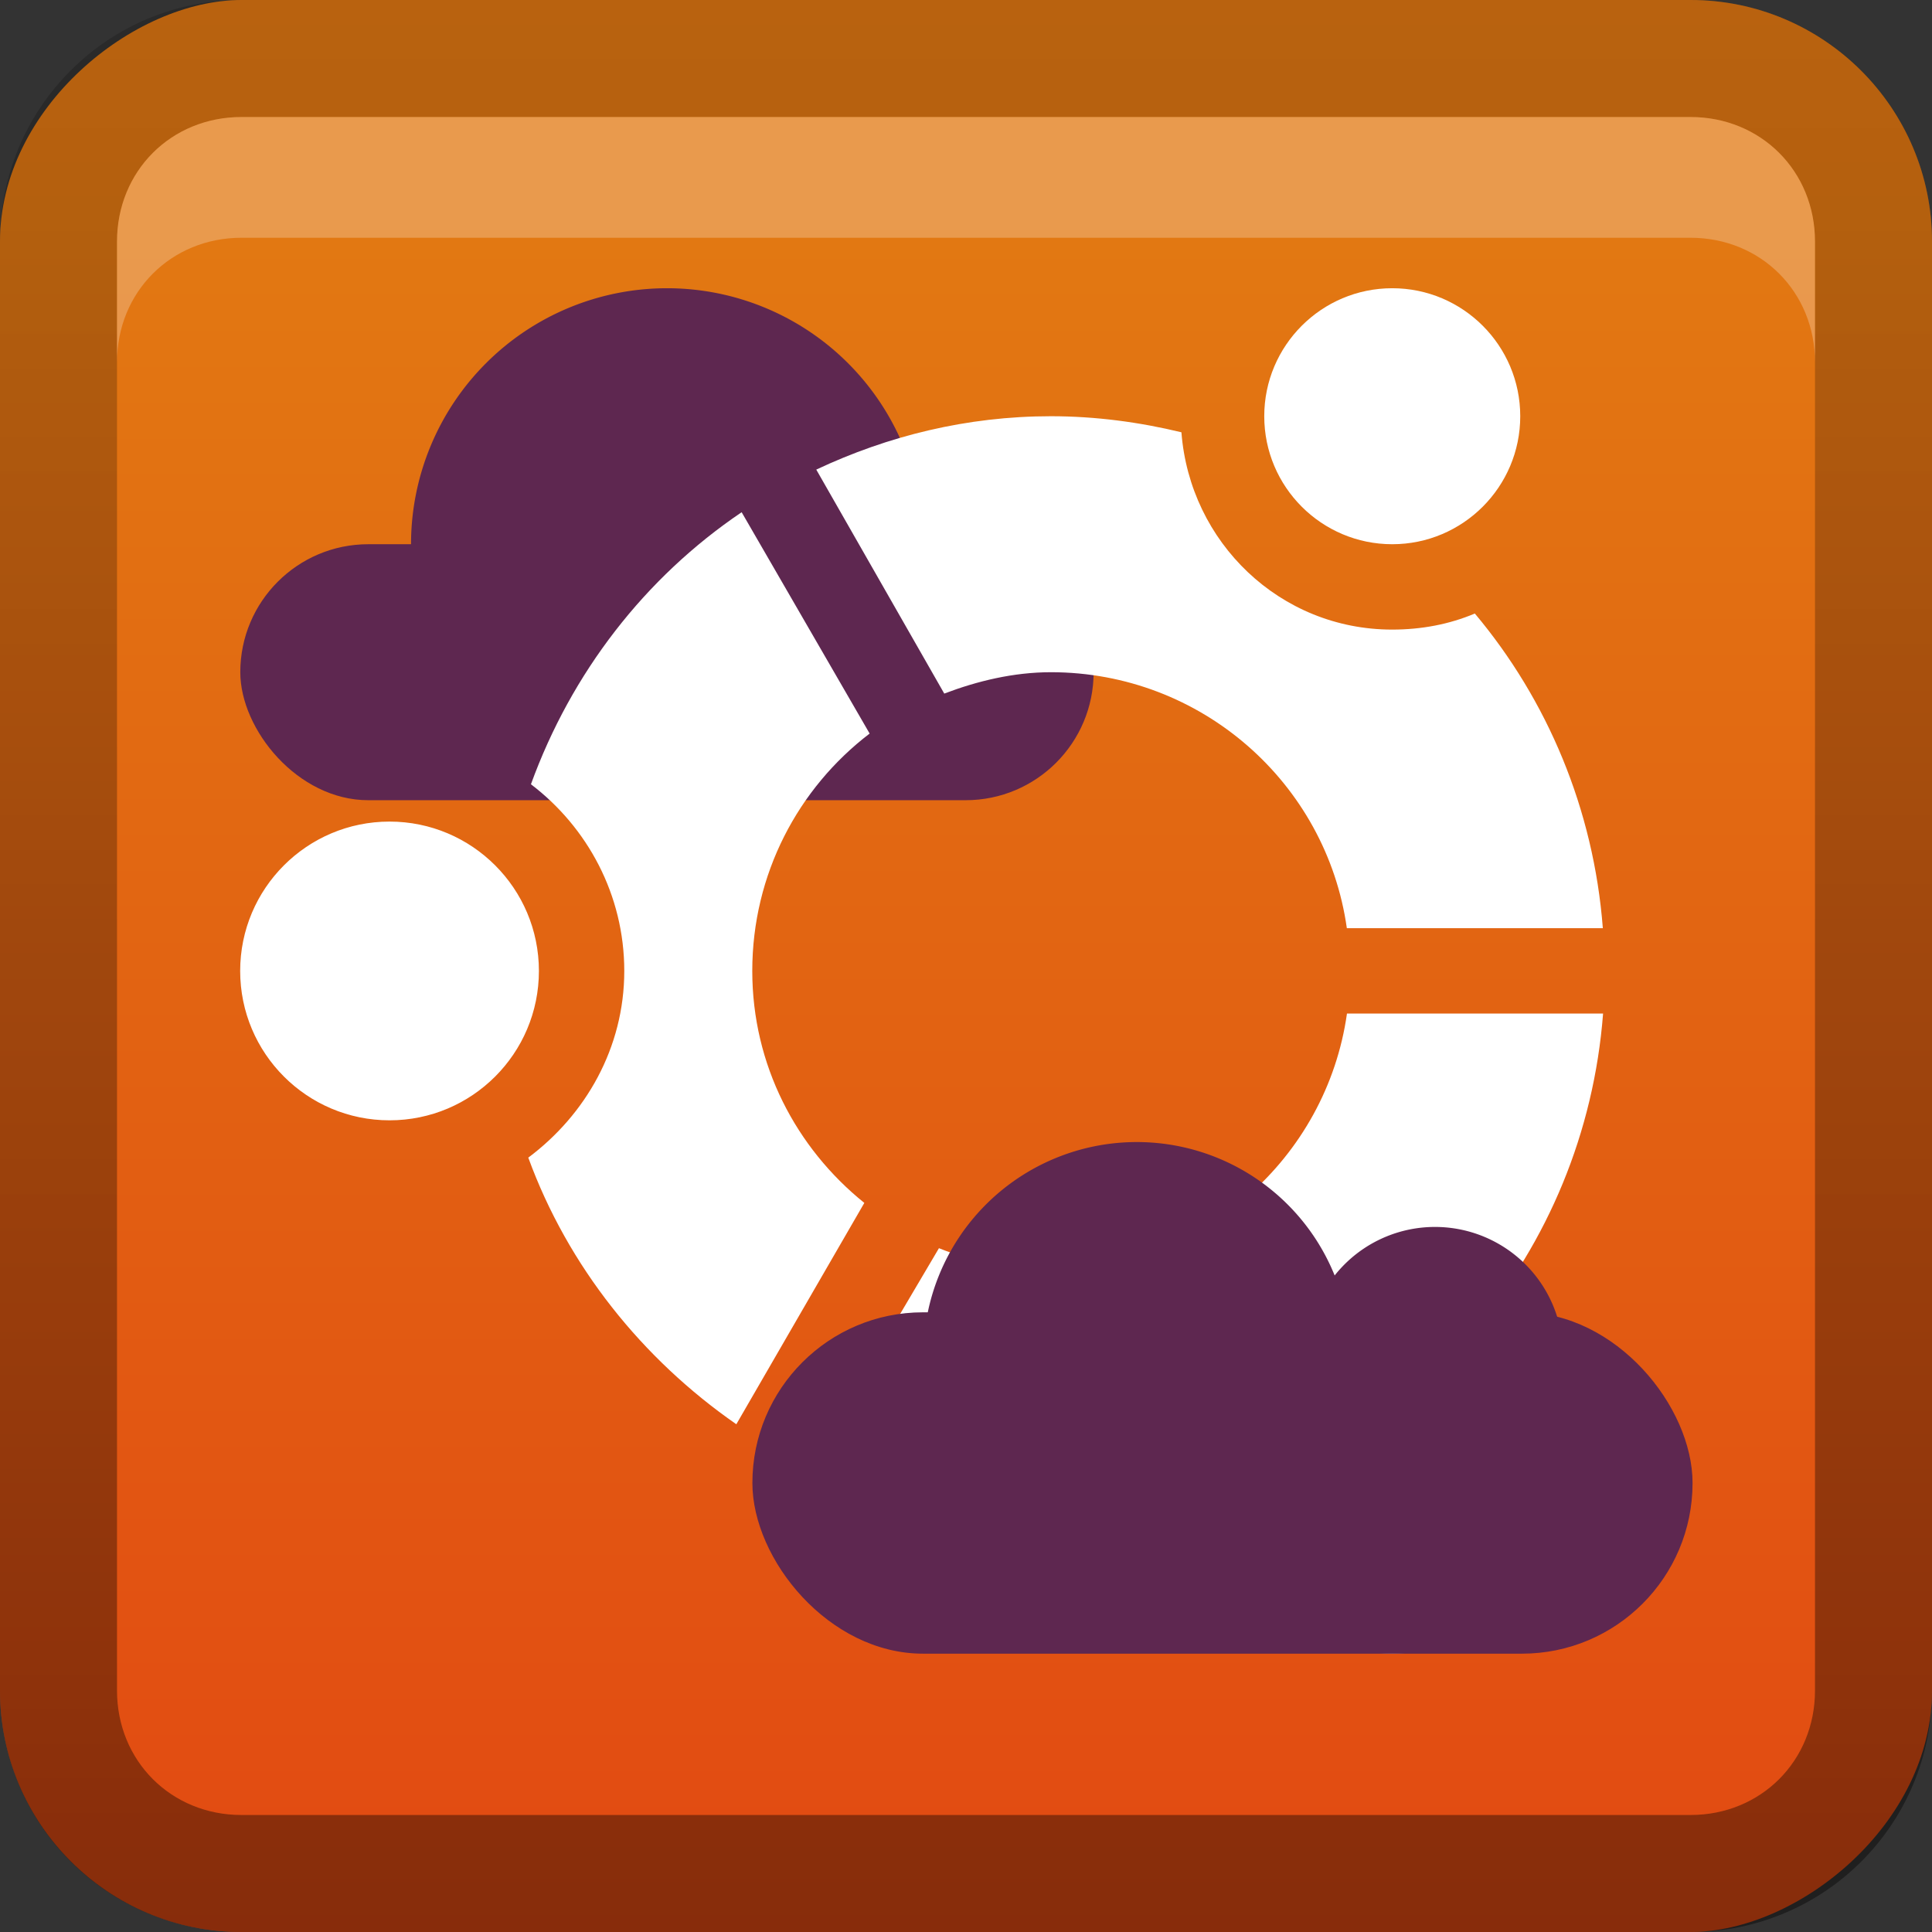 <?xml version="1.0" encoding="UTF-8"?>
<!-- Created with Inkscape (http://www.inkscape.org/) -->
<svg id="svg2" width="16" height="16" version="1.0" xmlns="http://www.w3.org/2000/svg" xmlns:cc="http://creativecommons.org/ns#" xmlns:dc="http://purl.org/dc/elements/1.1/" xmlns:rdf="http://www.w3.org/1999/02/22-rdf-syntax-ns#" xmlns:xlink="http://www.w3.org/1999/xlink">
 <rect width="100%" height="100%" fill="#333333" stroke="none"/>
 <defs id="defs4">
  <linearGradient id="linearGradient3204" x1="1" x2="15" y1="9" y2="9" gradientTransform="translate(-17,-2)" gradientUnits="userSpaceOnUse">
   <stop id="stop4059" stop-color="#e24912" offset="0"/>
   <stop id="stop4061" stop-color="#e27812" offset="1"/>
  </linearGradient>
  <linearGradient id="linearGradient3629" x2="29.017" y1="8" y2="8" gradientTransform="matrix(0,-1,1,0,0,16)" gradientUnits="userSpaceOnUse">
   <stop id="stop3330" offset="0"/>
   <stop id="stop3333" stop-opacity="0" offset="1"/>
  </linearGradient>
 </defs>
 <g id="layer1">
  <rect id="rect3196" transform="rotate(-90)" x="-16" width="16" height="16" rx="2" ry="2" fill="url(#linearGradient3204)"/>
  <path id="rect2835" d="m0 14c0 1.108 0.892 2 2 2h12c1.108 0 2-0.892 2-2v-12c0-1.108-0.892-2-2-2h-12c-1.108 0-2 0.892-2 2v12zm0.969 0v-12c0-0.583 0.448-1.031 1.031-1.031h12c0.583 0 1.031 0.448 1.031 1.031v12c0 0.583-0.448 1.031-1.031 1.031h-12c-0.583 0-1.031-0.448-1.031-1.031z" fill="url(#linearGradient3629)" opacity=".4"/>
  <path id="path2843" d="m2 0.969c-0.583 0-1.031 0.448-1.031 1.031v1c0-0.583 0.448-1.031 1.031-1.031h12c0.583 0 1.031 0.448 1.031 1.031v-1c0-0.583-0.448-1.031-1.031-1.031h-12z" fill="#fff" opacity=".25"/>
  <rect id="rect3690" x="1.99" y="4.507" width="7.067" height="2.12" rx="1.06" color="#000000" fill="#5e2750"/>
  <path id="path3692" transform="matrix(.848 0 0 .848 .012 -1.005)" d="m9 6.5a2.5 2.5 0 1 1-5 0 2.5 2.5 0 1 1 5 0z" color="#000000" fill="#5e2750"/>
  <path id="path3342" d="m8.704 3.447c-0.697 0-1.351 0.163-1.944 0.442l1.06 1.855c0.273-0.104 0.574-0.177 0.883-0.177 1.247-1e-7 2.282 0.92 2.451 2.12h2.12c-0.076-0.987-0.46-1.891-1.06-2.606-0.211 0.089-0.441 0.133-0.685 0.133-0.929 0-1.675-0.723-1.745-1.634-0.347-0.084-0.71-0.133-1.082-0.133zm-2.562 0.795c-0.802 0.542-1.41 1.33-1.745 2.253 0.467 0.355 0.773 0.915 0.773 1.546 0 0.637-0.321 1.192-0.795 1.546 0.329 0.901 0.945 1.668 1.723 2.208l1.06-1.833c-0.564-0.454-0.928-1.142-0.928-1.921 0-0.802 0.38-1.514 0.972-1.966l-1.06-1.833zm5.013 4.152c-0.17 1.2-1.204 2.12-2.451 2.12-0.324 0-0.644-0.063-0.928-0.177l-1.082 1.833c0.608 0.297 1.288 0.464 2.01 0.464 0.373 0 0.736-0.048 1.082-0.133 0.07-0.912 0.815-1.634 1.745-1.634 0.244 0 0.473 0.043 0.685 0.133 0.6-0.715 0.984-1.619 1.06-2.606h-2.12zm1.435-4.947c0 0.585-0.475 1.06-1.06 1.06-0.585 0-1.06-0.475-1.06-1.06 0-0.585 0.475-1.06 1.06-1.06 0.585 0 1.06 0.475 1.06 1.06zm0 9.188c0 0.585-0.475 1.06-1.06 1.06-0.585 0-1.06-0.475-1.06-1.06s0.475-1.06 1.06-1.06c0.585 0 1.06 0.475 1.06 1.06zm-8.127-4.594c0 0.683-0.554 1.237-1.237 1.237s-1.237-0.554-1.237-1.237c0-0.683 0.554-1.237 1.237-1.237s1.237 0.554 1.237 1.237z" fill="#fff" fill-rule="evenodd"/>
  <rect id="rect3684" x="6.231" y="10.868" width="7.786" height="2.827" rx="1.413" color="#000000" fill="#5e2750"/>
  <path id="path3686" transform="matrix(.707 0 0 .707 .577 .267)" d="m15 15.5a2.5 2.5 0 1 1-5 0 2.5 2.5 0 1 1 5 0z" color="#000000" fill="#5e2750"/>
  <path id="path3688" transform="matrix(.424 0 0 .424 6.584 4.649)" d="m15 15.5a2.5 2.5 0 1 1-5 0 2.5 2.5 0 1 1 5 0z" color="#000000" fill="#5e2750"/>
 </g>
</svg>
